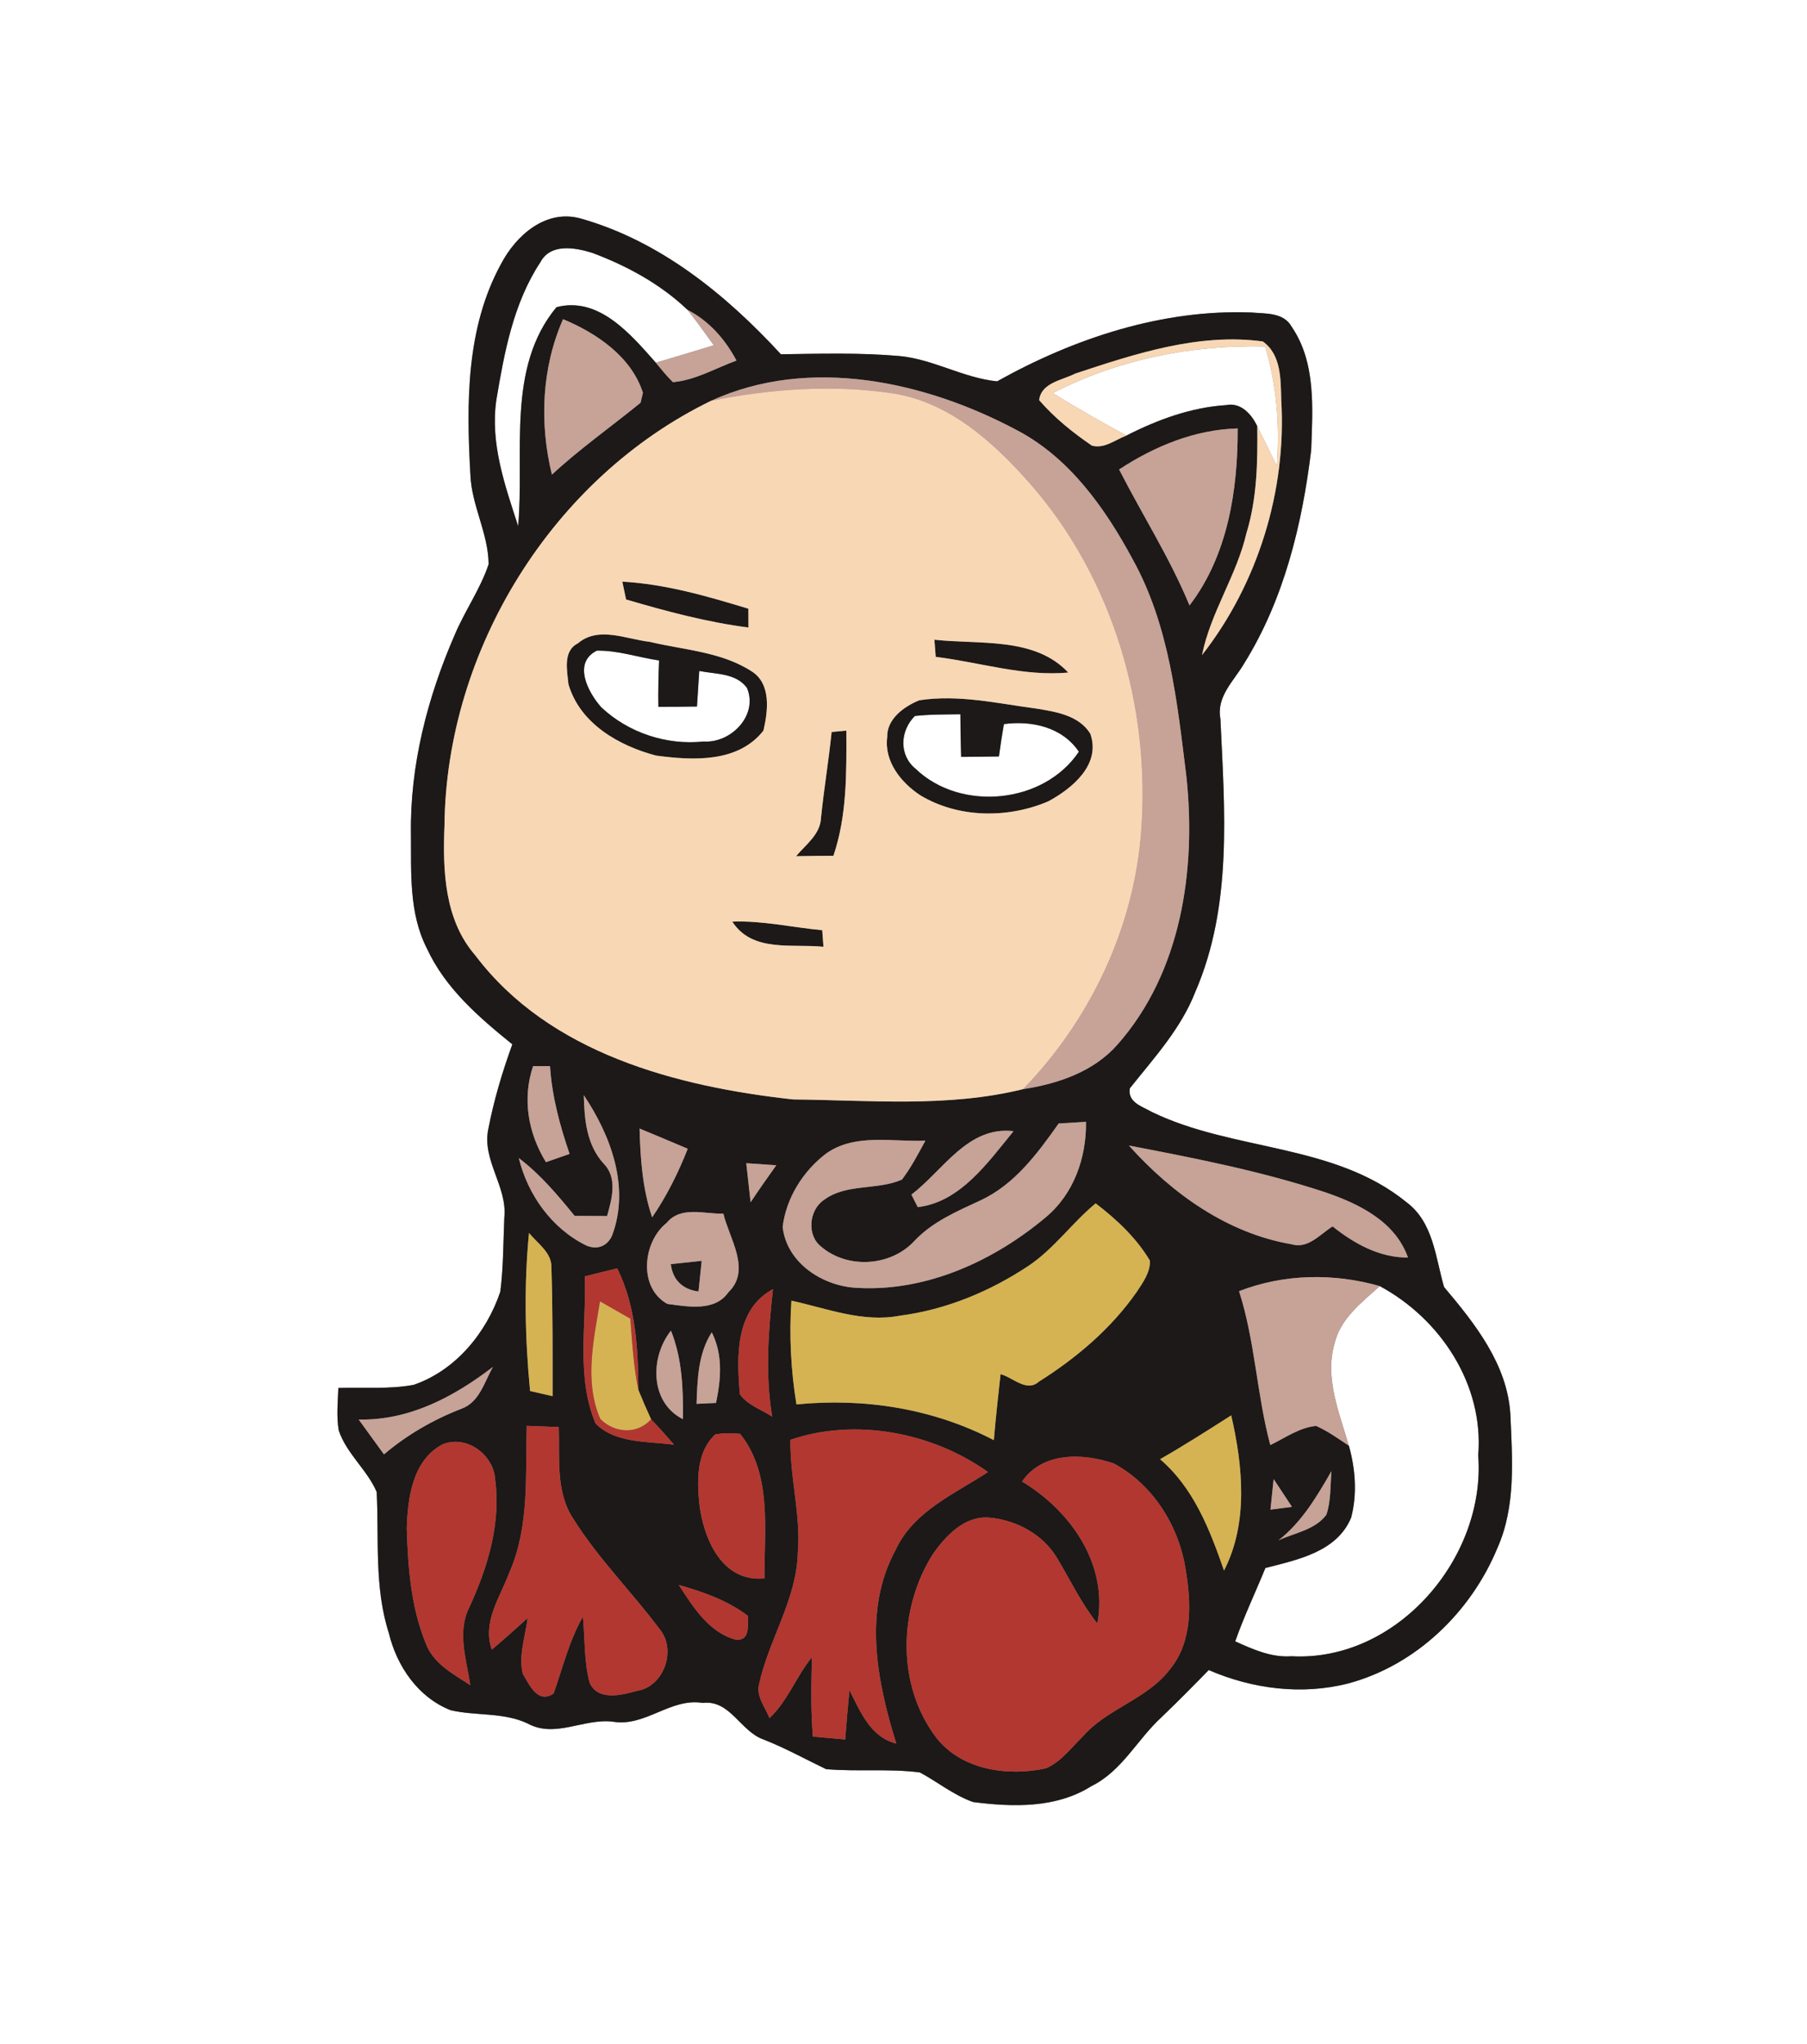 <?xml version="1.0" encoding="UTF-8" ?>
<!DOCTYPE svg PUBLIC "-//W3C//DTD SVG 1.1//EN" "http://www.w3.org/Graphics/SVG/1.1/DTD/svg11.dtd">
<svg width="221pt" height="250pt" viewBox="0 0 221 250" version="1.1" xmlns="http://www.w3.org/2000/svg">
<rect x="0" y="0" width="221" height="250" fill="#808080" stroke="none"/>
<g id="#ffffffff">
<path fill="#ffffff" opacity="1.00" d=" M 0.00 0.00 L 221.00 0.00 L 221.00 250.00 L 0.00 250.00 L 0.00 0.00 M 61.27 32.30 C 56.98 40.14 57.04 49.37 57.53 58.05 C 57.67 61.82 59.73 65.24 59.76 69.01 C 58.75 72.04 56.86 74.69 55.62 77.63 C 52.28 85.30 50.13 93.61 50.26 102.01 C 50.30 106.72 50.00 111.70 52.22 116.02 C 54.46 120.88 58.58 124.43 62.66 127.73 C 61.44 131.09 60.41 134.53 59.73 138.05 C 58.90 141.88 62.08 145.13 61.68 148.93 C 61.55 151.94 61.57 154.98 61.19 157.98 C 59.50 163.01 55.71 167.63 50.58 169.38 C 47.55 169.94 44.44 169.66 41.38 169.76 C 41.32 171.49 41.13 173.23 41.43 174.95 C 42.38 177.80 44.90 179.75 46.07 182.48 C 46.36 188.24 45.76 194.16 47.56 199.75 C 48.54 203.80 51.13 207.60 55.11 209.17 C 58.21 209.89 61.54 209.40 64.50 210.78 C 67.89 212.66 71.44 210.11 75.00 210.58 C 78.94 211.22 82.02 207.63 85.94 208.28 C 89.30 207.87 90.54 211.74 93.35 212.74 C 95.99 213.77 98.47 215.15 101.03 216.38 C 104.84 216.71 108.69 216.29 112.50 216.78 C 114.68 217.95 116.64 219.56 119.00 220.40 C 123.86 221.03 129.19 221.18 133.49 218.45 C 137.20 216.63 139.08 212.77 142.02 210.06 C 144.00 208.17 145.92 206.22 147.83 204.26 C 153.18 206.58 159.24 207.35 164.92 205.89 C 173.20 203.66 179.92 197.14 183.15 189.30 C 185.42 184.18 184.95 178.42 184.72 172.98 C 184.35 166.86 180.39 161.89 176.61 157.41 C 175.55 153.76 175.31 149.48 171.99 147.02 C 163.12 139.81 150.83 140.83 140.89 136.01 C 139.71 135.33 137.88 134.84 138.18 133.11 C 141.14 129.39 144.44 125.81 146.19 121.31 C 150.76 110.76 149.77 99.09 149.26 87.91 C 148.74 85.20 150.91 83.28 152.16 81.15 C 157.04 73.31 159.26 64.13 160.36 55.05 C 160.54 49.99 160.97 44.34 157.97 39.96 C 156.99 38.19 154.79 38.38 153.05 38.22 C 142.16 37.80 131.38 41.37 121.95 46.64 C 117.86 46.24 114.17 43.95 110.05 43.55 C 105.22 43.12 100.36 43.26 95.51 43.33 C 88.78 36.02 80.72 29.46 71.00 26.72 C 66.75 25.55 63.11 28.78 61.27 32.30 Z" />
<path fill="#ffffff" opacity="1.00" d=" M 66.09 32.07 C 67.32 29.74 70.30 30.27 72.39 30.91 C 76.66 32.50 80.78 34.74 84.09 37.90 C 85.21 39.31 86.25 40.78 87.30 42.23 C 84.94 42.95 82.58 43.66 80.21 44.36 C 77.15 40.91 73.25 36.22 68.06 37.57 C 61.89 45.00 64.17 55.45 63.37 64.34 C 61.75 59.37 59.94 54.25 60.70 48.94 C 61.67 43.13 62.79 37.07 66.09 32.07 Z" />
<path fill="#ffffff" opacity="1.00" d=" M 128.75 48.08 C 136.76 43.95 145.75 42.15 154.73 42.38 C 156.16 47.13 156.53 52.09 156.16 57.02 C 155.37 55.39 154.60 53.75 153.77 52.15 C 153.09 50.67 151.74 49.17 149.95 49.55 C 145.68 49.82 141.55 51.34 137.77 53.27 C 134.72 51.62 131.70 49.90 128.75 48.08 Z" />
<path fill="#ffffff" opacity="1.00" d=" M 73.55 86.52 C 71.92 84.71 70.01 81.06 72.99 79.58 C 75.58 79.53 78.07 80.41 80.61 80.78 C 80.53 82.67 80.49 84.56 80.52 86.45 C 82.09 86.45 83.67 86.44 85.24 86.41 C 85.34 84.96 85.43 83.51 85.52 82.06 C 87.54 82.48 89.96 82.28 91.35 84.12 C 92.78 87.48 89.39 90.93 86.05 90.69 C 81.53 91.18 76.85 89.62 73.55 86.52 Z" />
<path fill="#ffffff" opacity="1.00" d=" M 111.89 87.57 C 113.74 87.36 115.60 87.39 117.46 87.36 C 117.46 89.10 117.49 90.83 117.55 92.57 C 119.09 92.56 120.63 92.55 122.17 92.52 C 122.35 91.19 122.55 89.87 122.78 88.56 C 126.20 88.11 129.91 88.92 131.95 91.94 C 127.66 98.35 117.47 99.31 111.98 94.03 C 109.91 92.35 110.08 89.37 111.89 87.57 Z" />
<path fill="#ffffff" opacity="1.00" d=" M 163.21 164.36 C 163.91 161.28 166.54 159.30 168.75 157.30 C 176.19 161.31 181.50 169.37 180.79 178.00 C 181.74 190.53 170.86 203.27 157.95 202.57 C 155.49 202.75 153.24 201.73 151.07 200.75 C 152.14 197.70 153.54 194.77 154.76 191.78 C 158.69 190.76 163.51 189.82 165.25 185.61 C 166.00 182.75 165.77 179.65 164.97 176.82 C 163.81 172.81 162.00 168.58 163.21 164.36 Z" />
</g>
<g id="#1c1918ff">
<path fill="#1c1918" opacity="1.00" d=" M 61.27 32.30 C 63.11 28.78 66.75 25.55 71.00 26.72 C 80.72 29.46 88.78 36.02 95.51 43.33 C 100.36 43.26 105.22 43.12 110.05 43.55 C 114.17 43.95 117.86 46.24 121.95 46.64 C 131.38 41.37 142.16 37.80 153.05 38.22 C 154.79 38.38 156.99 38.19 157.97 39.96 C 160.97 44.34 160.54 49.99 160.36 55.05 C 159.26 64.13 157.04 73.31 152.16 81.15 C 150.91 83.28 148.74 85.20 149.26 87.91 C 149.77 99.09 150.76 110.76 146.19 121.31 C 144.44 125.81 141.14 129.39 138.18 133.11 C 137.88 134.84 139.71 135.33 140.89 136.01 C 150.83 140.83 163.12 139.81 171.99 147.02 C 175.31 149.48 175.55 153.76 176.61 157.41 C 180.39 161.89 184.35 166.86 184.72 172.98 C 184.95 178.42 185.42 184.18 183.15 189.30 C 179.92 197.14 173.20 203.66 164.92 205.89 C 159.24 207.35 153.18 206.58 147.83 204.26 C 145.92 206.22 144.00 208.17 142.02 210.06 C 139.08 212.77 137.20 216.63 133.49 218.45 C 129.19 221.18 123.86 221.03 119.00 220.40 C 116.64 219.56 114.68 217.95 112.50 216.78 C 108.69 216.29 104.84 216.71 101.03 216.38 C 98.47 215.15 95.99 213.77 93.35 212.74 C 90.54 211.74 89.30 207.87 85.94 208.28 C 82.02 207.63 78.94 211.22 75.00 210.58 C 71.44 210.11 67.89 212.66 64.50 210.78 C 61.54 209.40 58.21 209.89 55.11 209.17 C 51.13 207.60 48.54 203.80 47.56 199.75 C 45.76 194.16 46.36 188.24 46.07 182.48 C 44.90 179.75 42.38 177.80 41.43 174.95 C 41.13 173.23 41.32 171.49 41.38 169.76 C 44.44 169.66 47.55 169.94 50.58 169.38 C 55.71 167.63 59.50 163.01 61.19 157.98 C 61.57 154.98 61.55 151.94 61.68 148.93 C 62.08 145.13 58.90 141.88 59.73 138.05 C 60.41 134.53 61.44 131.09 62.66 127.73 C 58.58 124.43 54.46 120.88 52.22 116.02 C 50.00 111.70 50.30 106.72 50.26 102.01 C 50.13 93.61 52.28 85.30 55.62 77.63 C 56.86 74.69 58.75 72.04 59.76 69.01 C 59.73 65.24 57.67 61.82 57.53 58.05 C 57.04 49.37 56.98 40.14 61.27 32.30 M 66.09 32.07 C 62.79 37.07 61.67 43.13 60.70 48.94 C 59.94 54.25 61.75 59.37 63.37 64.34 C 64.17 55.45 61.89 45.00 68.06 37.57 C 73.25 36.22 77.15 40.91 80.21 44.36 C 80.88 45.17 81.54 46.00 82.30 46.74 C 85.06 46.50 87.51 45.03 90.07 44.10 C 88.70 41.51 86.73 39.26 84.09 37.90 C 80.78 34.74 76.66 32.50 72.39 30.91 C 70.30 30.27 67.32 29.74 66.09 32.07 M 67.50 58.05 C 70.92 54.88 74.74 52.20 78.34 49.26 C 78.41 48.96 78.56 48.34 78.63 48.04 C 77.22 43.63 72.97 40.74 68.86 39.04 C 66.24 45.02 65.96 51.75 67.50 58.05 M 131.51 45.69 C 129.92 46.51 127.35 46.79 127.09 48.94 C 128.95 51.09 131.19 52.90 133.54 54.50 C 135.05 54.93 136.41 53.78 137.77 53.27 C 141.55 51.34 145.68 49.82 149.95 49.55 C 151.74 49.17 153.09 50.67 153.77 52.15 C 153.82 56.53 153.74 60.99 152.44 65.22 C 151.24 70.40 148.06 74.89 147.01 80.12 C 153.84 71.39 157.36 60.00 156.70 48.94 C 156.63 46.44 156.72 43.38 154.44 41.76 C 146.61 40.70 138.86 43.26 131.51 45.69 M 86.97 49.02 C 67.57 58.44 54.56 79.48 54.36 101.01 C 54.14 106.49 54.35 112.51 58.14 116.86 C 67.21 128.86 82.77 132.90 97.00 134.47 C 106.35 134.56 115.95 135.48 125.12 133.21 C 129.39 132.56 133.75 131.09 136.68 127.75 C 144.49 118.89 146.31 106.38 145.10 94.99 C 143.98 85.94 143.03 76.51 138.52 68.39 C 135.16 62.15 130.79 55.97 124.36 52.61 C 113.13 46.62 98.96 43.53 86.97 49.02 M 136.87 57.42 C 139.71 62.98 143.09 68.26 145.48 74.05 C 150.17 67.93 151.40 59.92 151.37 52.40 C 146.13 52.54 141.20 54.58 136.87 57.42 M 65.20 130.39 C 63.85 134.40 64.59 138.58 66.77 142.14 C 67.49 141.89 68.93 141.38 69.66 141.13 C 68.47 137.65 67.50 134.08 67.27 130.39 C 66.75 130.39 65.72 130.39 65.20 130.39 M 71.40 133.95 C 71.47 136.90 71.73 140.01 73.82 142.31 C 75.57 144.08 74.83 146.64 74.25 148.73 C 72.92 148.72 71.60 148.71 70.28 148.71 C 68.21 146.17 66.08 143.63 63.45 141.64 C 64.55 146.13 67.47 150.24 71.66 152.31 C 72.99 152.92 74.30 152.44 74.87 151.08 C 77.06 145.22 74.72 138.90 71.40 133.95 M 129.48 137.41 C 126.89 141.07 124.09 144.88 119.91 146.82 C 117.02 148.16 114.03 149.43 111.81 151.80 C 108.93 154.90 103.67 155.23 100.45 152.49 C 98.65 151.12 98.92 148.00 100.77 146.76 C 103.52 144.71 107.28 145.61 110.31 144.27 C 111.44 142.79 112.29 141.13 113.18 139.51 C 109.16 139.69 104.59 138.58 101.06 141.07 C 98.23 143.21 96.15 146.51 95.72 150.06 C 96.22 154.53 100.72 157.38 104.94 157.52 C 113.36 157.97 121.55 154.21 127.89 148.89 C 131.33 146.03 132.88 141.59 132.82 137.21 C 131.71 137.28 130.59 137.34 129.48 137.41 M 78.22 138.03 C 78.32 141.70 78.57 145.39 79.76 148.89 C 81.54 146.28 82.96 143.44 84.11 140.50 C 82.15 139.67 80.19 138.84 78.22 138.03 M 111.47 146.11 C 111.66 146.49 112.05 147.26 112.24 147.64 C 117.47 147.03 120.84 142.14 123.96 138.35 C 118.37 137.69 115.37 143.13 111.47 146.11 M 138.07 140.11 C 143.30 145.95 150.08 150.83 157.95 152.18 C 159.99 152.79 161.43 150.96 162.98 150.00 C 165.64 152.12 168.70 153.82 172.20 153.81 C 170.63 149.37 166.19 147.23 162.04 145.81 C 154.23 143.24 146.13 141.65 138.07 140.11 M 91.27 142.27 C 91.45 143.86 91.63 145.45 91.80 147.05 C 92.81 145.52 93.87 144.02 94.94 142.52 C 93.71 142.44 92.49 142.35 91.27 142.27 M 125.82 154.80 C 121.09 157.95 115.70 160.19 110.05 160.92 C 105.54 161.79 101.13 160.03 96.79 159.08 C 96.51 163.32 96.72 167.57 97.41 171.77 C 105.71 170.95 114.12 172.27 121.55 176.14 C 121.77 173.44 122.08 170.75 122.37 168.07 C 123.88 168.46 125.56 170.33 127.05 168.99 C 131.64 166.10 135.89 162.50 139.01 158.03 C 139.77 156.87 140.68 155.65 140.64 154.19 C 138.99 151.41 136.55 149.13 134.00 147.18 C 131.12 149.56 128.94 152.70 125.82 154.80 M 81.53 149.57 C 78.60 151.90 78.04 157.50 81.62 159.48 C 84.10 159.80 87.41 160.46 89.08 158.06 C 91.92 155.33 89.20 151.51 88.47 148.44 C 86.14 148.50 83.26 147.46 81.53 149.57 M 64.70 150.79 C 64.07 157.22 64.21 163.70 64.83 170.13 C 65.74 170.34 66.66 170.55 67.58 170.76 C 67.58 165.54 67.61 160.30 67.44 155.08 C 67.52 153.19 65.74 152.11 64.70 150.79 M 71.52 156.11 C 71.74 162.08 70.44 168.48 72.85 174.12 C 75.30 176.57 79.23 176.26 82.43 176.70 C 81.52 175.63 80.60 174.59 79.63 173.59 C 79.08 172.40 78.57 171.21 78.08 170.01 C 78.03 164.93 77.78 159.77 75.49 155.13 C 74.16 155.45 72.84 155.77 71.52 156.11 M 151.54 157.92 C 153.51 164.05 153.70 170.54 155.36 176.74 C 157.17 175.87 158.90 174.60 160.96 174.40 C 162.39 175.03 163.67 175.96 164.97 176.82 C 165.77 179.65 166.00 182.75 165.25 185.61 C 163.51 189.82 158.69 190.76 154.76 191.78 C 153.54 194.77 152.14 197.70 151.07 200.75 C 153.24 201.73 155.49 202.75 157.95 202.57 C 170.86 203.27 181.74 190.53 180.79 178.00 C 181.50 169.37 176.19 161.31 168.75 157.30 C 163.12 155.69 157.02 155.79 151.54 157.92 M 90.49 170.53 C 91.43 171.86 93.11 172.39 94.44 173.27 C 93.58 168.09 93.96 162.86 94.54 157.67 C 89.89 160.16 90.08 165.99 90.49 170.53 M 83.52 173.57 C 83.57 169.92 83.44 166.19 82.06 162.75 C 79.49 165.98 79.46 171.53 83.52 173.57 M 85.19 171.70 C 85.79 171.67 86.98 171.62 87.57 171.59 C 88.18 168.69 88.43 165.69 87.05 162.95 C 85.37 165.58 85.30 168.69 85.19 171.70 M 43.87 173.62 C 44.90 175.04 45.93 176.46 46.96 177.88 C 49.79 175.48 53.00 173.63 56.46 172.29 C 58.65 171.49 59.24 169.01 60.29 167.18 C 55.51 170.84 50.08 173.75 43.87 173.62 M 141.88 178.47 C 146.00 182.00 147.97 187.10 149.70 192.09 C 152.70 186.24 152.00 179.30 150.58 173.11 C 147.71 174.94 144.84 176.78 141.88 178.47 M 64.42 174.39 C 64.25 180.38 64.78 186.65 62.31 192.29 C 61.19 195.32 58.95 198.38 60.15 201.76 C 61.64 200.50 63.10 199.21 64.53 197.89 C 64.26 200.14 63.40 202.44 63.93 204.70 C 64.75 206.08 65.77 208.44 67.71 207.13 C 68.82 203.96 69.62 200.67 71.29 197.72 C 71.55 200.41 71.41 203.17 72.11 205.80 C 73.09 208.06 76.03 207.34 77.87 206.81 C 81.20 206.33 82.80 201.77 80.67 199.25 C 77.27 194.69 73.18 190.64 70.15 185.81 C 67.92 182.48 68.47 178.32 68.34 174.54 C 67.03 174.49 65.73 174.44 64.42 174.39 M 87.48 175.44 C 85.19 177.56 85.24 180.98 85.52 183.85 C 86.02 188.17 88.28 193.56 93.50 193.05 C 93.44 187.14 94.48 180.33 90.52 175.37 C 89.50 175.25 88.49 175.27 87.48 175.44 M 96.67 176.10 C 96.60 180.74 97.97 185.31 97.57 189.97 C 97.41 195.70 93.99 200.58 92.82 206.07 C 92.50 207.54 93.60 208.83 94.11 210.14 C 96.34 208.04 97.38 205.04 99.30 202.69 C 99.22 205.92 99.15 209.17 99.42 212.40 C 100.74 212.51 102.05 212.63 103.37 212.75 C 103.52 210.74 103.69 208.74 103.89 206.73 C 105.24 209.35 106.44 212.46 109.62 213.25 C 107.25 205.66 105.52 196.93 109.54 189.56 C 111.72 184.83 116.73 182.74 120.83 180.04 C 114.04 175.19 104.61 173.38 96.67 176.10 M 49.75 186.96 C 49.89 191.68 50.26 196.55 52.06 200.96 C 52.96 203.47 55.43 204.73 57.52 206.11 C 57.05 202.95 55.86 199.57 57.43 196.52 C 59.66 191.66 61.27 186.36 60.56 180.95 C 60.38 177.93 57.08 175.47 54.15 176.64 C 50.44 178.59 49.86 183.21 49.75 186.96 M 125.00 181.20 C 130.95 184.78 135.56 191.35 134.21 198.57 C 132.25 196.11 130.90 193.25 129.29 190.57 C 127.57 187.67 124.31 185.91 121.01 185.62 C 117.98 185.35 115.68 187.82 114.09 190.08 C 109.86 196.77 109.63 206.11 114.51 212.53 C 117.60 216.50 123.27 217.30 127.92 216.28 C 129.79 215.47 131.02 213.75 132.44 212.37 C 135.44 208.93 140.32 207.84 143.10 204.15 C 145.88 200.77 145.70 196.01 145.00 191.93 C 144.18 186.62 141.00 181.55 136.21 178.99 C 132.45 177.70 127.48 177.56 125.00 181.20 M 156.37 188.39 C 158.35 187.47 160.84 187.12 162.22 185.26 C 162.79 183.55 162.69 181.71 162.84 179.93 C 161.06 183.03 159.22 186.15 156.37 188.39 M 155.77 180.90 C 155.64 182.14 155.51 183.39 155.38 184.64 C 156.04 184.55 157.35 184.39 158.01 184.30 C 157.26 183.17 156.51 182.03 155.77 180.90 M 83.02 193.85 C 84.77 196.55 86.69 199.66 90.00 200.55 C 91.75 200.69 91.44 198.83 91.49 197.65 C 89.00 195.74 86.00 194.70 83.02 193.85 Z" />
<path fill="#1c1918" opacity="1.00" d=" M 76.11 71.14 C 81.39 71.43 86.50 72.92 91.53 74.45 C 91.53 75.02 91.54 76.17 91.54 76.75 C 86.45 76.10 81.48 74.76 76.57 73.32 C 76.45 72.78 76.23 71.68 76.11 71.14 Z" />
<path fill="#1c1918" opacity="1.00" d=" M 70.67 78.69 C 73.20 76.54 76.59 78.18 79.46 78.50 C 83.64 79.50 88.23 79.71 91.93 82.11 C 94.34 83.63 93.93 86.96 93.37 89.36 C 90.26 93.32 84.75 93.01 80.27 92.42 C 75.70 91.23 70.91 88.49 69.52 83.67 C 69.36 81.99 68.82 79.63 70.67 78.69 M 73.55 86.52 C 76.85 89.62 81.53 91.18 86.05 90.69 C 89.39 90.93 92.78 87.48 91.35 84.12 C 89.96 82.28 87.54 82.48 85.52 82.06 C 85.43 83.51 85.34 84.96 85.24 86.41 C 83.67 86.44 82.09 86.45 80.52 86.45 C 80.49 84.56 80.53 82.67 80.61 80.78 C 78.07 80.41 75.58 79.53 72.99 79.58 C 70.01 81.06 71.92 84.71 73.55 86.52 Z" />
<path fill="#1c1918" opacity="1.00" d=" M 114.28 78.24 C 119.75 78.86 126.54 77.85 130.65 82.26 C 125.16 82.76 119.84 81.00 114.44 80.34 C 114.40 79.81 114.32 78.76 114.28 78.24 Z" />
<path fill="#1c1918" opacity="1.00" d=" M 112.43 85.65 C 117.22 84.91 122.00 86.04 126.73 86.66 C 129.14 87.06 131.92 87.47 133.34 89.72 C 134.69 93.49 131.16 96.41 128.23 98.00 C 123.30 100.12 117.23 100.08 112.57 97.28 C 110.21 95.74 108.12 93.14 108.51 90.16 C 108.44 87.94 110.57 86.40 112.43 85.65 M 111.89 87.57 C 110.08 89.37 109.91 92.35 111.98 94.03 C 117.47 99.31 127.66 98.35 131.95 91.94 C 129.91 88.92 126.20 88.11 122.78 88.56 C 122.55 89.87 122.35 91.19 122.17 92.52 C 120.63 92.55 119.09 92.56 117.55 92.57 C 117.49 90.83 117.46 89.10 117.46 87.36 C 115.60 87.39 113.74 87.36 111.89 87.57 Z" />
<path fill="#1c1918" opacity="1.00" d=" M 101.71 89.53 C 102.16 89.49 103.06 89.40 103.51 89.36 C 103.53 94.50 103.60 99.73 101.93 104.67 C 100.41 104.68 98.88 104.69 97.36 104.72 C 98.55 103.30 100.34 102.04 100.41 100.02 C 100.77 96.51 101.35 93.03 101.71 89.53 Z" />
<path fill="#1c1918" opacity="1.00" d=" M 89.56 112.72 C 93.27 112.58 96.89 113.43 100.56 113.77 C 100.60 114.27 100.67 115.29 100.71 115.80 C 96.88 115.40 92.01 116.53 89.56 112.72 Z" />
<path fill="#1c1918" opacity="1.00" d=" M 82.04 154.61 C 83.30 154.47 84.56 154.34 85.82 154.21 C 85.69 155.46 85.56 156.71 85.43 157.96 C 83.49 157.71 82.28 156.56 82.04 154.61 Z" />
</g>
<g id="#c6a297ff">
<path fill="#c6a297" opacity="1.00" d=" M 84.09 37.90 C 86.73 39.26 88.70 41.51 90.07 44.10 C 87.51 45.03 85.06 46.50 82.30 46.74 C 81.54 46.00 80.88 45.17 80.21 44.36 C 82.58 43.66 84.94 42.95 87.30 42.23 C 86.25 40.78 85.21 39.31 84.09 37.90 Z" />
<path fill="#c6a297" opacity="1.00" d=" M 67.50 58.05 C 65.96 51.75 66.24 45.02 68.86 39.04 C 72.97 40.74 77.22 43.63 78.63 48.04 C 78.56 48.34 78.41 48.96 78.34 49.26 C 74.74 52.20 70.92 54.88 67.50 58.05 Z" />
<path fill="#c6a297" opacity="1.00" d=" M 86.97 49.02 C 98.96 43.53 113.13 46.62 124.36 52.61 C 130.79 55.97 135.16 62.15 138.52 68.39 C 143.03 76.51 143.98 85.94 145.10 94.99 C 146.31 106.38 144.49 118.89 136.68 127.75 C 133.75 131.09 129.39 132.56 125.12 133.21 C 133.29 124.80 138.64 113.58 139.55 101.85 C 140.77 86.56 136.11 70.64 125.89 59.06 C 121.43 54.01 115.95 49.08 109.02 48.09 C 101.70 47.01 94.20 47.58 86.97 49.02 Z" />
<path fill="#c6a297" opacity="1.00" d=" M 136.87 57.42 C 141.20 54.58 146.13 52.54 151.37 52.40 C 151.40 59.92 150.17 67.93 145.48 74.05 C 143.09 68.26 139.71 62.98 136.87 57.42 Z" />
<path fill="#c6a297" opacity="1.00" d=" M 65.20 130.39 C 65.72 130.39 66.75 130.39 67.27 130.39 C 67.50 134.08 68.47 137.65 69.66 141.13 C 68.93 141.38 67.49 141.89 66.77 142.14 C 64.59 138.58 63.85 134.40 65.20 130.39 Z" />
<path fill="#c6a297" opacity="1.00" d=" M 71.40 133.95 C 74.72 138.90 77.06 145.22 74.87 151.08 C 74.30 152.44 72.99 152.92 71.66 152.31 C 67.47 150.24 64.55 146.13 63.45 141.64 C 66.08 143.63 68.21 146.17 70.28 148.71 C 71.60 148.71 72.92 148.72 74.25 148.73 C 74.83 146.64 75.57 144.08 73.82 142.31 C 71.73 140.01 71.47 136.90 71.40 133.95 Z" />
<path fill="#c6a297" opacity="1.00" d=" M 129.48 137.41 C 130.59 137.34 131.71 137.28 132.82 137.21 C 132.88 141.59 131.33 146.03 127.89 148.89 C 121.55 154.21 113.36 157.97 104.94 157.52 C 100.72 157.38 96.22 154.53 95.72 150.06 C 96.15 146.51 98.23 143.21 101.06 141.07 C 104.59 138.58 109.16 139.69 113.18 139.51 C 112.29 141.13 111.44 142.79 110.31 144.27 C 107.28 145.61 103.52 144.71 100.77 146.76 C 98.92 148.00 98.65 151.12 100.45 152.49 C 103.67 155.23 108.93 154.90 111.81 151.80 C 114.03 149.43 117.02 148.16 119.91 146.82 C 124.09 144.88 126.89 141.07 129.48 137.41 Z" />
<path fill="#c6a297" opacity="1.00" d=" M 78.22 138.03 C 80.19 138.84 82.15 139.67 84.11 140.50 C 82.96 143.44 81.54 146.28 79.76 148.89 C 78.57 145.39 78.32 141.70 78.22 138.03 Z" />
<path fill="#c6a297" opacity="1.00" d=" M 111.47 146.11 C 115.37 143.13 118.37 137.69 123.96 138.35 C 120.84 142.14 117.47 147.03 112.24 147.64 C 112.05 147.26 111.66 146.49 111.47 146.11 Z" />
<path fill="#c6a297" opacity="1.00" d=" M 138.07 140.11 C 146.13 141.65 154.23 143.24 162.04 145.81 C 166.19 147.23 170.63 149.37 172.20 153.81 C 168.70 153.82 165.64 152.12 162.98 150.00 C 161.43 150.96 159.99 152.79 157.95 152.18 C 150.08 150.83 143.30 145.95 138.07 140.11 Z" />
<path fill="#c6a297" opacity="1.00" d=" M 91.27 142.27 C 92.49 142.35 93.71 142.44 94.94 142.52 C 93.87 144.02 92.81 145.52 91.80 147.05 C 91.63 145.45 91.45 143.86 91.27 142.27 Z" />
<path fill="#c6a297" opacity="1.00" d=" M 81.53 149.57 C 83.26 147.46 86.14 148.50 88.47 148.44 C 89.20 151.51 91.92 155.33 89.08 158.06 C 87.41 160.46 84.10 159.80 81.62 159.48 C 78.04 157.50 78.60 151.90 81.53 149.57 M 82.04 154.61 C 82.28 156.56 83.49 157.71 85.43 157.96 C 85.56 156.71 85.69 155.46 85.82 154.21 C 84.56 154.34 83.30 154.47 82.04 154.61 Z" />
<path fill="#c6a297" opacity="1.00" d=" M 151.54 157.92 C 157.02 155.79 163.12 155.69 168.75 157.30 C 166.54 159.30 163.91 161.28 163.21 164.36 C 162.00 168.58 163.81 172.81 164.97 176.82 C 163.67 175.96 162.39 175.03 160.96 174.40 C 158.90 174.60 157.17 175.87 155.36 176.74 C 153.70 170.54 153.51 164.05 151.54 157.92 Z" />
<path fill="#c6a297" opacity="1.00" d=" M 83.52 173.57 C 79.46 171.53 79.49 165.98 82.06 162.75 C 83.44 166.19 83.57 169.92 83.52 173.57 Z" />
<path fill="#c6a297" opacity="1.00" d=" M 85.19 171.70 C 85.30 168.69 85.37 165.58 87.05 162.95 C 88.43 165.69 88.18 168.69 87.57 171.59 C 86.98 171.62 85.79 171.67 85.19 171.70 Z" />
<path fill="#c6a297" opacity="1.00" d=" M 43.87 173.62 C 50.08 173.75 55.51 170.84 60.29 167.18 C 59.24 169.01 58.65 171.49 56.46 172.29 C 53.00 173.63 49.79 175.48 46.96 177.88 C 45.93 176.46 44.90 175.04 43.87 173.62 Z" />
<path fill="#c6a297" opacity="1.00" d=" M 156.37 188.39 C 159.22 186.15 161.06 183.03 162.84 179.93 C 162.69 181.71 162.79 183.55 162.22 185.26 C 160.84 187.12 158.35 187.47 156.37 188.39 Z" />
<path fill="#c6a297" opacity="1.00" d=" M 155.77 180.90 C 156.51 182.03 157.26 183.17 158.01 184.30 C 157.35 184.39 156.04 184.55 155.38 184.64 C 155.51 183.39 155.64 182.14 155.77 180.90 Z" />
</g>
<g id="#f8d7b5ff">
<path fill="#f8d7b5" opacity="1.00" d=" M 131.51 45.69 C 138.86 43.26 146.61 40.70 154.44 41.76 C 156.72 43.38 156.63 46.44 156.70 48.94 C 157.36 60.00 153.84 71.39 147.01 80.12 C 148.06 74.89 151.24 70.40 152.44 65.22 C 153.74 60.99 153.82 56.53 153.77 52.15 C 154.60 53.75 155.37 55.39 156.16 57.02 C 156.53 52.09 156.16 47.13 154.73 42.38 C 145.75 42.15 136.76 43.95 128.75 48.08 C 131.70 49.90 134.72 51.62 137.77 53.27 C 136.41 53.78 135.05 54.93 133.54 54.50 C 131.19 52.90 128.95 51.09 127.09 48.94 C 127.35 46.79 129.92 46.51 131.51 45.69 Z" />
<path fill="#f8d7b5" opacity="1.00" d=" M 86.97 49.02 C 94.20 47.58 101.70 47.01 109.02 48.09 C 115.95 49.08 121.43 54.01 125.89 59.06 C 136.11 70.64 140.77 86.56 139.55 101.85 C 138.64 113.58 133.29 124.80 125.12 133.21 C 115.95 135.48 106.35 134.56 97.00 134.47 C 82.77 132.90 67.21 128.86 58.14 116.86 C 54.35 112.51 54.14 106.49 54.36 101.01 C 54.56 79.48 67.57 58.44 86.97 49.02 M 76.11 71.14 C 76.23 71.68 76.45 72.78 76.57 73.32 C 81.48 74.76 86.45 76.10 91.54 76.75 C 91.54 76.17 91.53 75.02 91.53 74.45 C 86.50 72.92 81.39 71.43 76.11 71.14 M 70.67 78.69 C 68.82 79.63 69.36 81.99 69.52 83.67 C 70.91 88.49 75.70 91.23 80.27 92.42 C 84.75 93.01 90.26 93.32 93.37 89.36 C 93.93 86.96 94.34 83.63 91.93 82.11 C 88.23 79.71 83.64 79.50 79.46 78.50 C 76.59 78.18 73.20 76.54 70.67 78.69 M 114.28 78.24 C 114.32 78.76 114.40 79.81 114.44 80.34 C 119.84 81.00 125.16 82.76 130.65 82.26 C 126.54 77.85 119.75 78.86 114.28 78.24 M 112.43 85.65 C 110.57 86.40 108.44 87.94 108.51 90.16 C 108.12 93.14 110.21 95.74 112.57 97.28 C 117.23 100.08 123.30 100.12 128.23 98.00 C 131.16 96.41 134.69 93.49 133.34 89.72 C 131.92 87.47 129.14 87.06 126.73 86.66 C 122.00 86.04 117.22 84.91 112.43 85.65 M 101.71 89.53 C 101.35 93.03 100.77 96.51 100.41 100.02 C 100.34 102.04 98.55 103.30 97.36 104.72 C 98.88 104.69 100.41 104.68 101.93 104.67 C 103.60 99.73 103.53 94.50 103.51 89.36 C 103.06 89.40 102.16 89.49 101.71 89.53 M 89.56 112.72 C 92.01 116.53 96.88 115.40 100.71 115.80 C 100.67 115.29 100.60 114.27 100.56 113.77 C 96.89 113.43 93.27 112.58 89.56 112.72 Z" />
</g>
<g id="#d5b353ff">
<path fill="#d5b353" opacity="1.00" d=" M 125.82 154.80 C 128.94 152.70 131.12 149.56 134.00 147.18 C 136.55 149.13 138.99 151.41 140.64 154.19 C 140.68 155.65 139.77 156.87 139.01 158.03 C 135.89 162.50 131.64 166.10 127.05 168.99 C 125.56 170.33 123.88 168.46 122.37 168.07 C 122.08 170.75 121.77 173.44 121.55 176.14 C 114.12 172.27 105.71 170.95 97.41 171.77 C 96.72 167.57 96.51 163.32 96.79 159.08 C 101.13 160.03 105.54 161.79 110.05 160.92 C 115.70 160.19 121.09 157.95 125.82 154.80 Z" />
<path fill="#d5b353" opacity="1.00" d=" M 64.70 150.79 C 65.74 152.11 67.52 153.19 67.44 155.08 C 67.61 160.30 67.58 165.54 67.58 170.76 C 66.66 170.55 65.74 170.34 64.83 170.13 C 64.21 163.70 64.07 157.22 64.70 150.79 Z" />
<path fill="#d5b353" opacity="1.00" d=" M 73.42 173.55 C 71.43 168.99 72.61 163.87 73.38 159.16 C 74.62 159.86 75.85 160.57 77.09 161.28 C 77.32 164.19 77.48 167.13 78.08 170.01 C 78.57 171.21 79.08 172.40 79.63 173.59 C 77.94 175.48 75.15 175.30 73.42 173.55 Z" />
<path fill="#d5b353" opacity="1.00" d=" M 141.88 178.47 C 144.84 176.78 147.71 174.94 150.58 173.11 C 152.00 179.30 152.70 186.24 149.70 192.09 C 147.97 187.10 146.00 182.00 141.88 178.47 Z" />
</g>
<g id="#b23730ff">
<path fill="#b23730" opacity="1.00" d=" M 71.52 156.11 C 72.84 155.77 74.16 155.45 75.49 155.13 C 77.78 159.77 78.03 164.93 78.08 170.01 C 77.48 167.13 77.32 164.19 77.09 161.28 C 75.85 160.57 74.62 159.86 73.38 159.16 C 72.61 163.87 71.43 168.99 73.42 173.55 C 75.15 175.30 77.94 175.48 79.63 173.59 C 80.60 174.59 81.52 175.63 82.43 176.70 C 79.23 176.26 75.30 176.57 72.85 174.12 C 70.44 168.48 71.74 162.08 71.52 156.11 Z" />
<path fill="#b23730" opacity="1.00" d=" M 90.49 170.53 C 90.08 165.99 89.89 160.16 94.54 157.67 C 93.96 162.86 93.58 168.09 94.44 173.27 C 93.11 172.39 91.43 171.86 90.49 170.53 Z" />
<path fill="#b23730" opacity="1.00" d=" M 64.42 174.39 C 65.73 174.44 67.03 174.49 68.34 174.54 C 68.47 178.32 67.92 182.48 70.15 185.81 C 73.18 190.64 77.27 194.69 80.67 199.25 C 82.80 201.77 81.20 206.33 77.87 206.81 C 76.03 207.34 73.09 208.06 72.11 205.80 C 71.41 203.17 71.55 200.41 71.29 197.72 C 69.62 200.67 68.82 203.96 67.71 207.13 C 65.77 208.44 64.75 206.08 63.93 204.70 C 63.40 202.44 64.26 200.14 64.53 197.89 C 63.10 199.21 61.64 200.50 60.15 201.76 C 58.95 198.38 61.19 195.32 62.31 192.29 C 64.78 186.65 64.25 180.38 64.42 174.39 Z" />
<path fill="#b23730" opacity="1.00" d=" M 87.48 175.44 C 88.49 175.27 89.50 175.25 90.52 175.37 C 94.48 180.33 93.44 187.14 93.50 193.05 C 88.28 193.56 86.02 188.17 85.52 183.85 C 85.24 180.98 85.19 177.56 87.48 175.44 Z" />
<path fill="#b23730" opacity="1.00" d=" M 96.67 176.10 C 104.61 173.38 114.04 175.19 120.83 180.04 C 116.73 182.74 111.72 184.83 109.54 189.56 C 105.52 196.93 107.25 205.66 109.62 213.25 C 106.44 212.46 105.24 209.35 103.89 206.73 C 103.69 208.74 103.52 210.74 103.37 212.75 C 102.05 212.63 100.74 212.51 99.42 212.40 C 99.15 209.17 99.22 205.92 99.30 202.69 C 97.38 205.04 96.34 208.04 94.11 210.14 C 93.60 208.83 92.50 207.54 92.82 206.07 C 93.99 200.58 97.41 195.70 97.57 189.97 C 97.97 185.31 96.60 180.74 96.67 176.10 Z" />
<path fill="#b23730" opacity="1.00" d=" M 49.75 186.96 C 49.86 183.21 50.44 178.59 54.15 176.64 C 57.08 175.47 60.38 177.93 60.56 180.95 C 61.27 186.36 59.66 191.66 57.43 196.52 C 55.86 199.57 57.05 202.95 57.52 206.11 C 55.43 204.73 52.96 203.47 52.06 200.96 C 50.26 196.55 49.89 191.68 49.75 186.96 Z" />
<path fill="#b23730" opacity="1.00" d=" M 125.00 181.20 C 127.48 177.56 132.45 177.70 136.21 178.99 C 141.00 181.55 144.18 186.62 145.00 191.93 C 145.70 196.01 145.88 200.77 143.10 204.15 C 140.32 207.84 135.44 208.93 132.44 212.37 C 131.02 213.75 129.79 215.47 127.92 216.28 C 123.27 217.30 117.60 216.50 114.51 212.53 C 109.63 206.11 109.86 196.77 114.09 190.08 C 115.68 187.82 117.98 185.35 121.01 185.62 C 124.31 185.91 127.57 187.67 129.29 190.57 C 130.90 193.25 132.25 196.11 134.21 198.57 C 135.56 191.35 130.95 184.78 125.00 181.20 Z" />
<path fill="#b23730" opacity="1.00" d=" M 83.02 193.85 C 86.00 194.70 89.00 195.74 91.49 197.65 C 91.44 198.83 91.75 200.69 90.00 200.55 C 86.69 199.66 84.77 196.55 83.02 193.85 Z" />
</g>
</svg>
